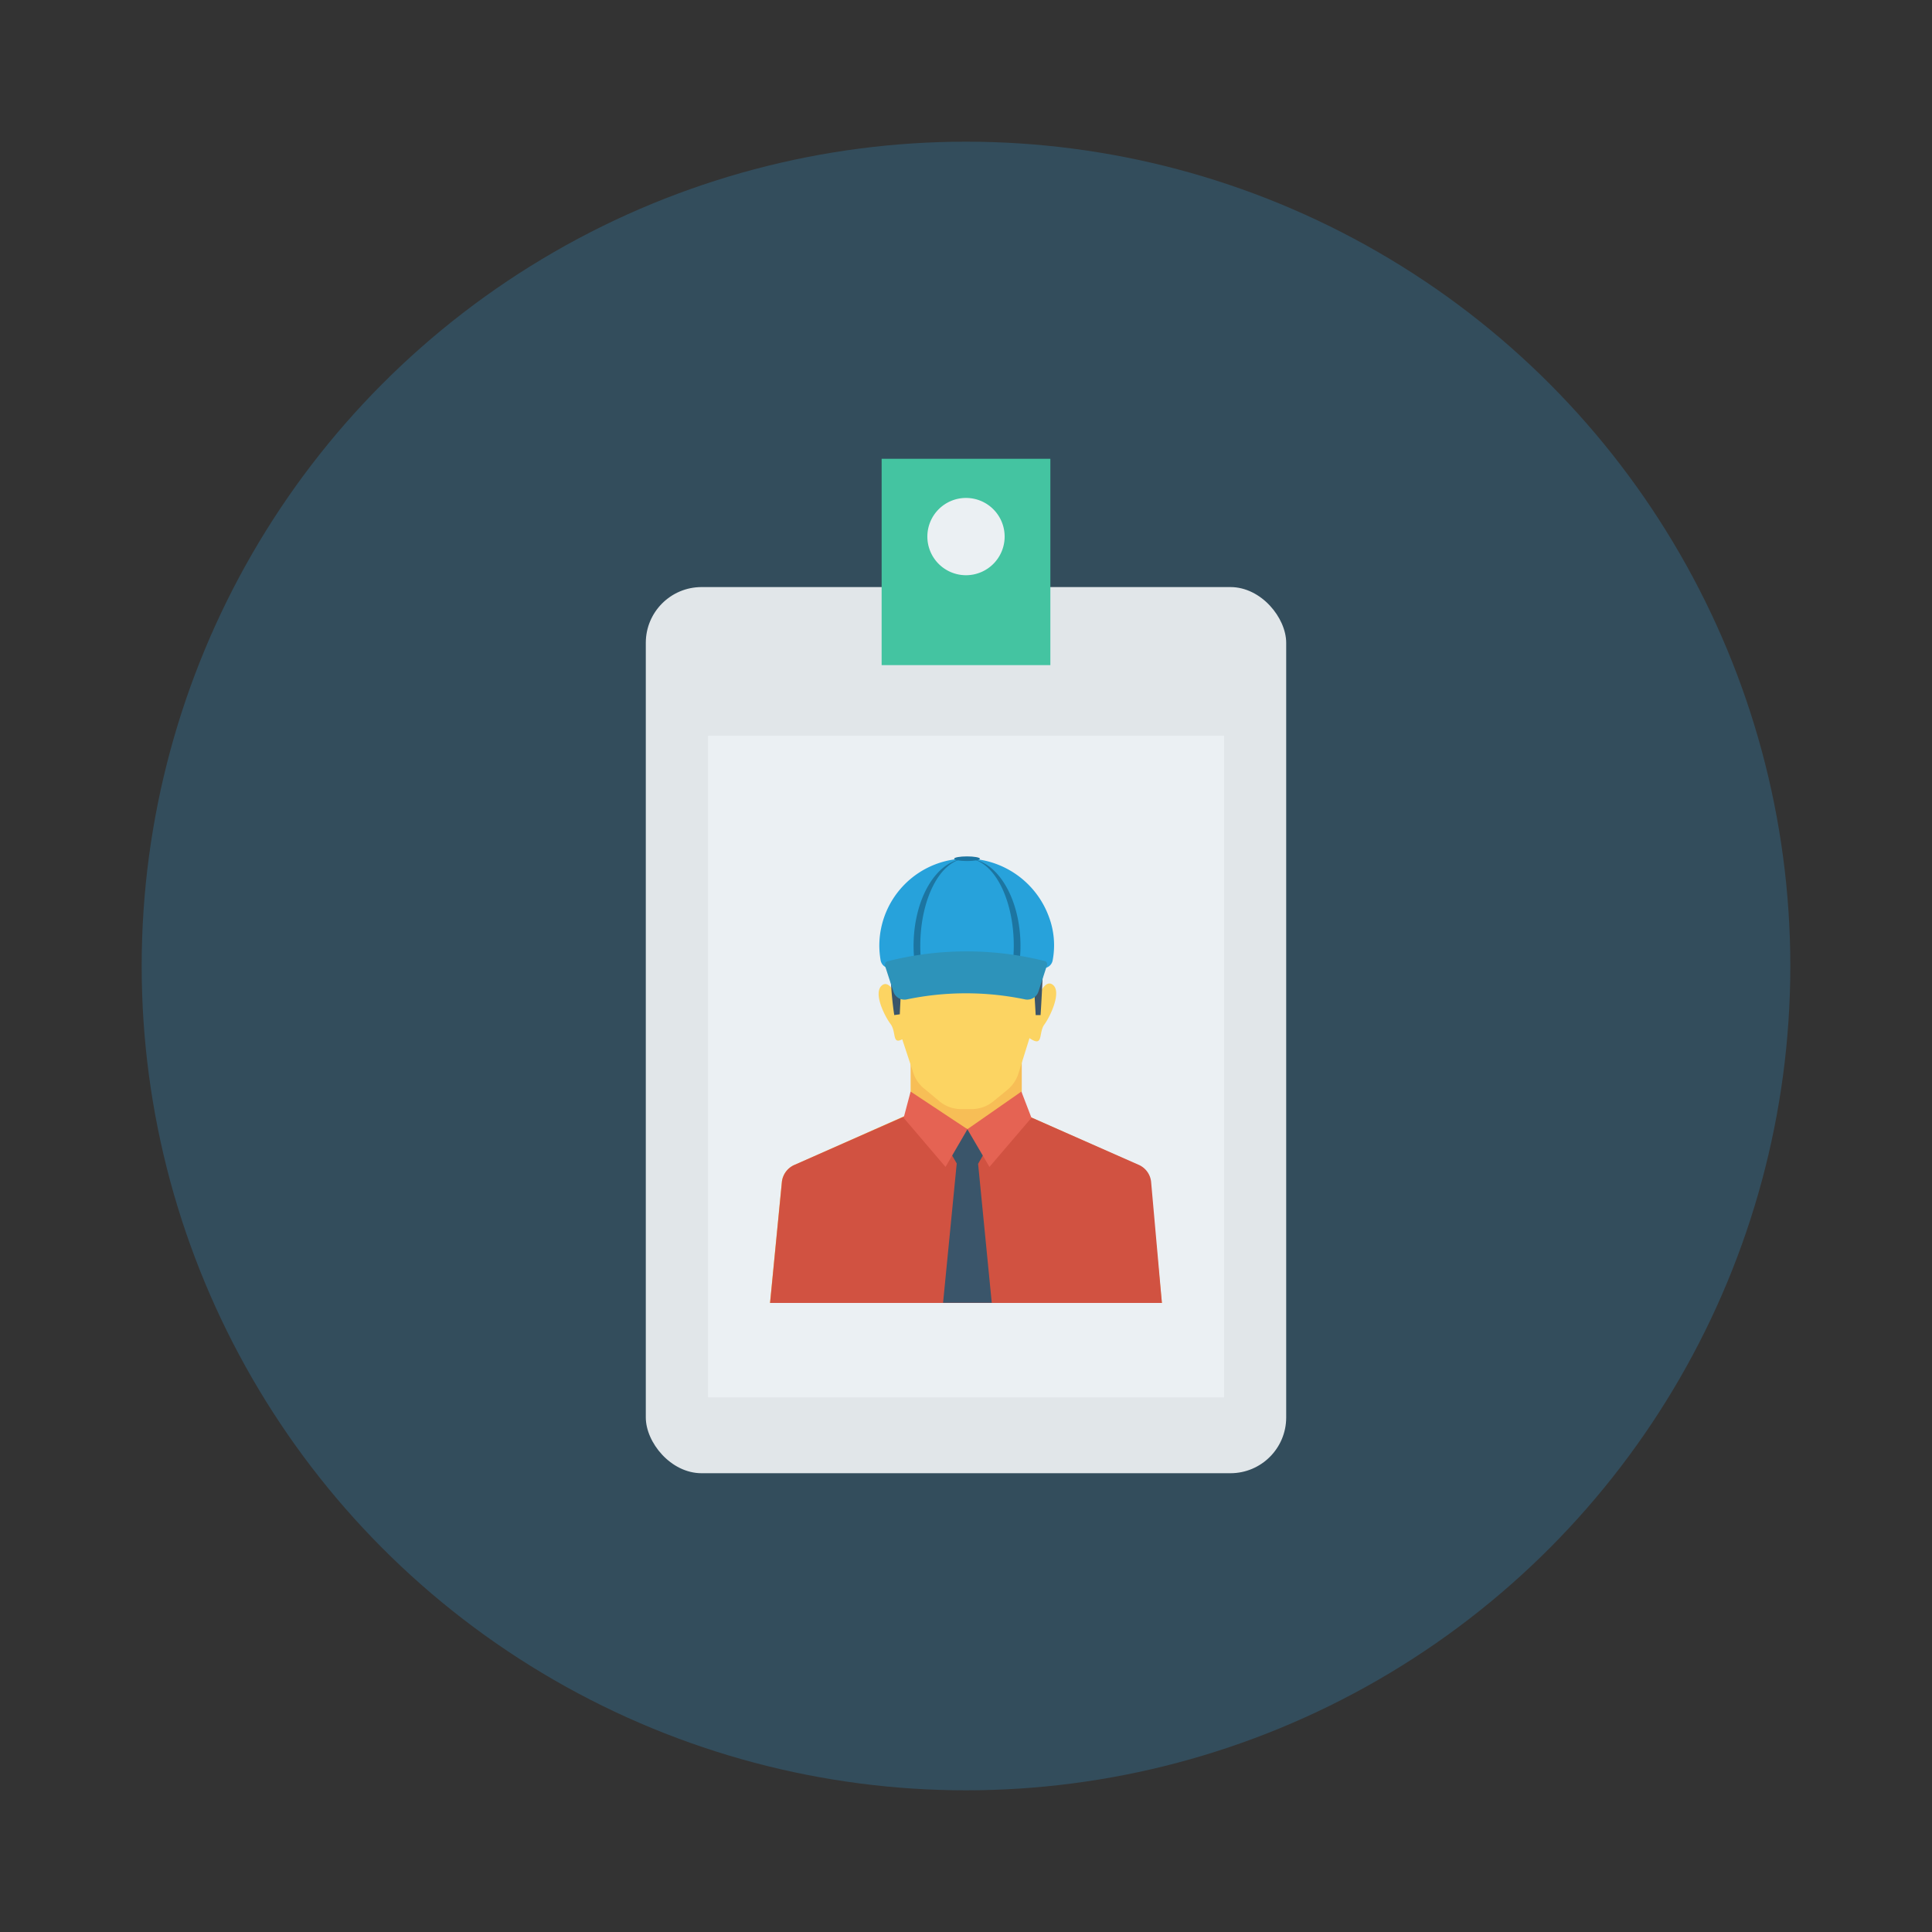 <svg id="Layer_1" height="512" viewBox="0 0 150 150" width="512" xmlns="http://www.w3.org/2000/svg" data-name="Layer 1"><rect x="0" y="0" width="150" height="150" fill="#333333" stroke="none"/><circle cx="75" cy="75" fill="#334d5c" r="64"/><rect fill="#e1e6e9" height="68.8" rx="4.33" width="49.72" x="50.14" y="45.58"/><path d="m54.97 57.12h40.07v51.37h-40.07z" fill="#ebf0f3"/><path d="m88.33 90.43-9-4v-5.31l-4.33 2.12-4.3-2.12v5.32l-9 4a1.64 1.64 0 0 0 -1 1.32l-.92 9.4h30.43l-.92-9.4a1.62 1.62 0 0 0 -.96-1.33z" fill="#f7be56"/><path d="m90.21 101.16h-30.42l.92-9.41a1.64 1.64 0 0 1 1-1.32l8.52-3.76.51-.23 4.41 1.23 4.19-1.23.78.34 8.25 3.64a1.62 1.62 0 0 1 1 1.32z" fill="#d15241"/><path d="m77 101.15-1.06-10.79.76-1.33-.79-1.37h-1.58l-.8 1.37.75 1.3-1.06 10.82z" fill="#3a556a"/><path d="m81.74 76.46c-.49-.39-.94.43-1.16 1l-.47-6.36-2.34-1.1-2.77-.3h-.07l-2.81.3-2.33 1.11-.43 5.8c-.24-.38-.55-.67-.88-.41-.71.57.19 2.37.66 3s.1 1.62.91 1.19l.86 2.61a2.59 2.59 0 0 0 .87 1.24l1.2 1a2.64 2.64 0 0 0 1.64.57h.82a2.66 2.66 0 0 0 1.68-.6l1.11-.91a2.68 2.68 0 0 0 .84-1.25l.86-2.75c1.12.76.68-.41 1.15-1.05s1.37-2.55.66-3.09z" fill="#fcd462"/><path d="m80.41 78.81h.38s.34-5.13.19-6.75-1.52-1.42-1.52-1.42a2.23 2.23 0 0 0 -2.24-2.23c-2.32-.22-6.54-.11-7.56 2.75s-.23 7.65-.23 7.65l.43-.06s.22-5.41.6-5.82 2.66-.72 4.39-.57 3.51-.52 4.19.38 1.22 3.87 1.26 4.32.11 1.75.11 1.75z" fill="#3a556a"/><path d="m81.44 71.19a6.89 6.89 0 0 0 -6.17-4.53 6.78 6.78 0 0 0 -7 6.77 6.86 6.86 0 0 0 .1 1.12.74.74 0 0 0 .73.62h11.9a.74.74 0 0 0 .73-.62 6.27 6.27 0 0 0 -.29-3.36z" fill="#27a2db"/><path d="m74.89 66.67c-1.91.18-3.44 3.14-3.44 6.77a10.92 10.92 0 0 0 .13 1.73h-.51a10.92 10.92 0 0 1 -.14-1.73c0-3.64 1.75-6.61 3.96-6.77z" fill="#1c75a1"/><path d="m79.23 73.44a10.92 10.92 0 0 1 -.14 1.73h-.51a12.25 12.25 0 0 0 .13-1.73c0-3.63-1.53-6.59-3.45-6.77 2.21.16 3.97 3.13 3.97 6.77z" fill="#1c75a1"/><path d="m81.17 74.63a24.9 24.9 0 0 0 -12.25 0 .29.29 0 0 0 -.2.38l.65 2a.9.9 0 0 0 1 .59 22.52 22.52 0 0 1 9.25 0 .91.91 0 0 0 1-.6l.65-2a.29.29 0 0 0 -.1-.37z" fill="#2d93ba"/><path d="m75.08 66.49c-.54 0-1 .08-1 .18s.43.18 1 .18 1-.08 1-.18-.47-.18-1-.18z" fill="#1c75a1"/><path d="m80.08 86.78v.01l-3.26 3.81-1.71-2.92-1.7 2.92-3.25-3.81.03-.12.51-1.92 4.41 2.92 4.19-2.92z" fill="#e56353"/><path d="m68.45 35.62h13.1v16.02h-13.1z" fill="#44c4a1"/><path d="m75 38.66a3 3 0 1 0 3 3 3 3 0 0 0 -3-3z" fill="#ebf0f3"/></svg>